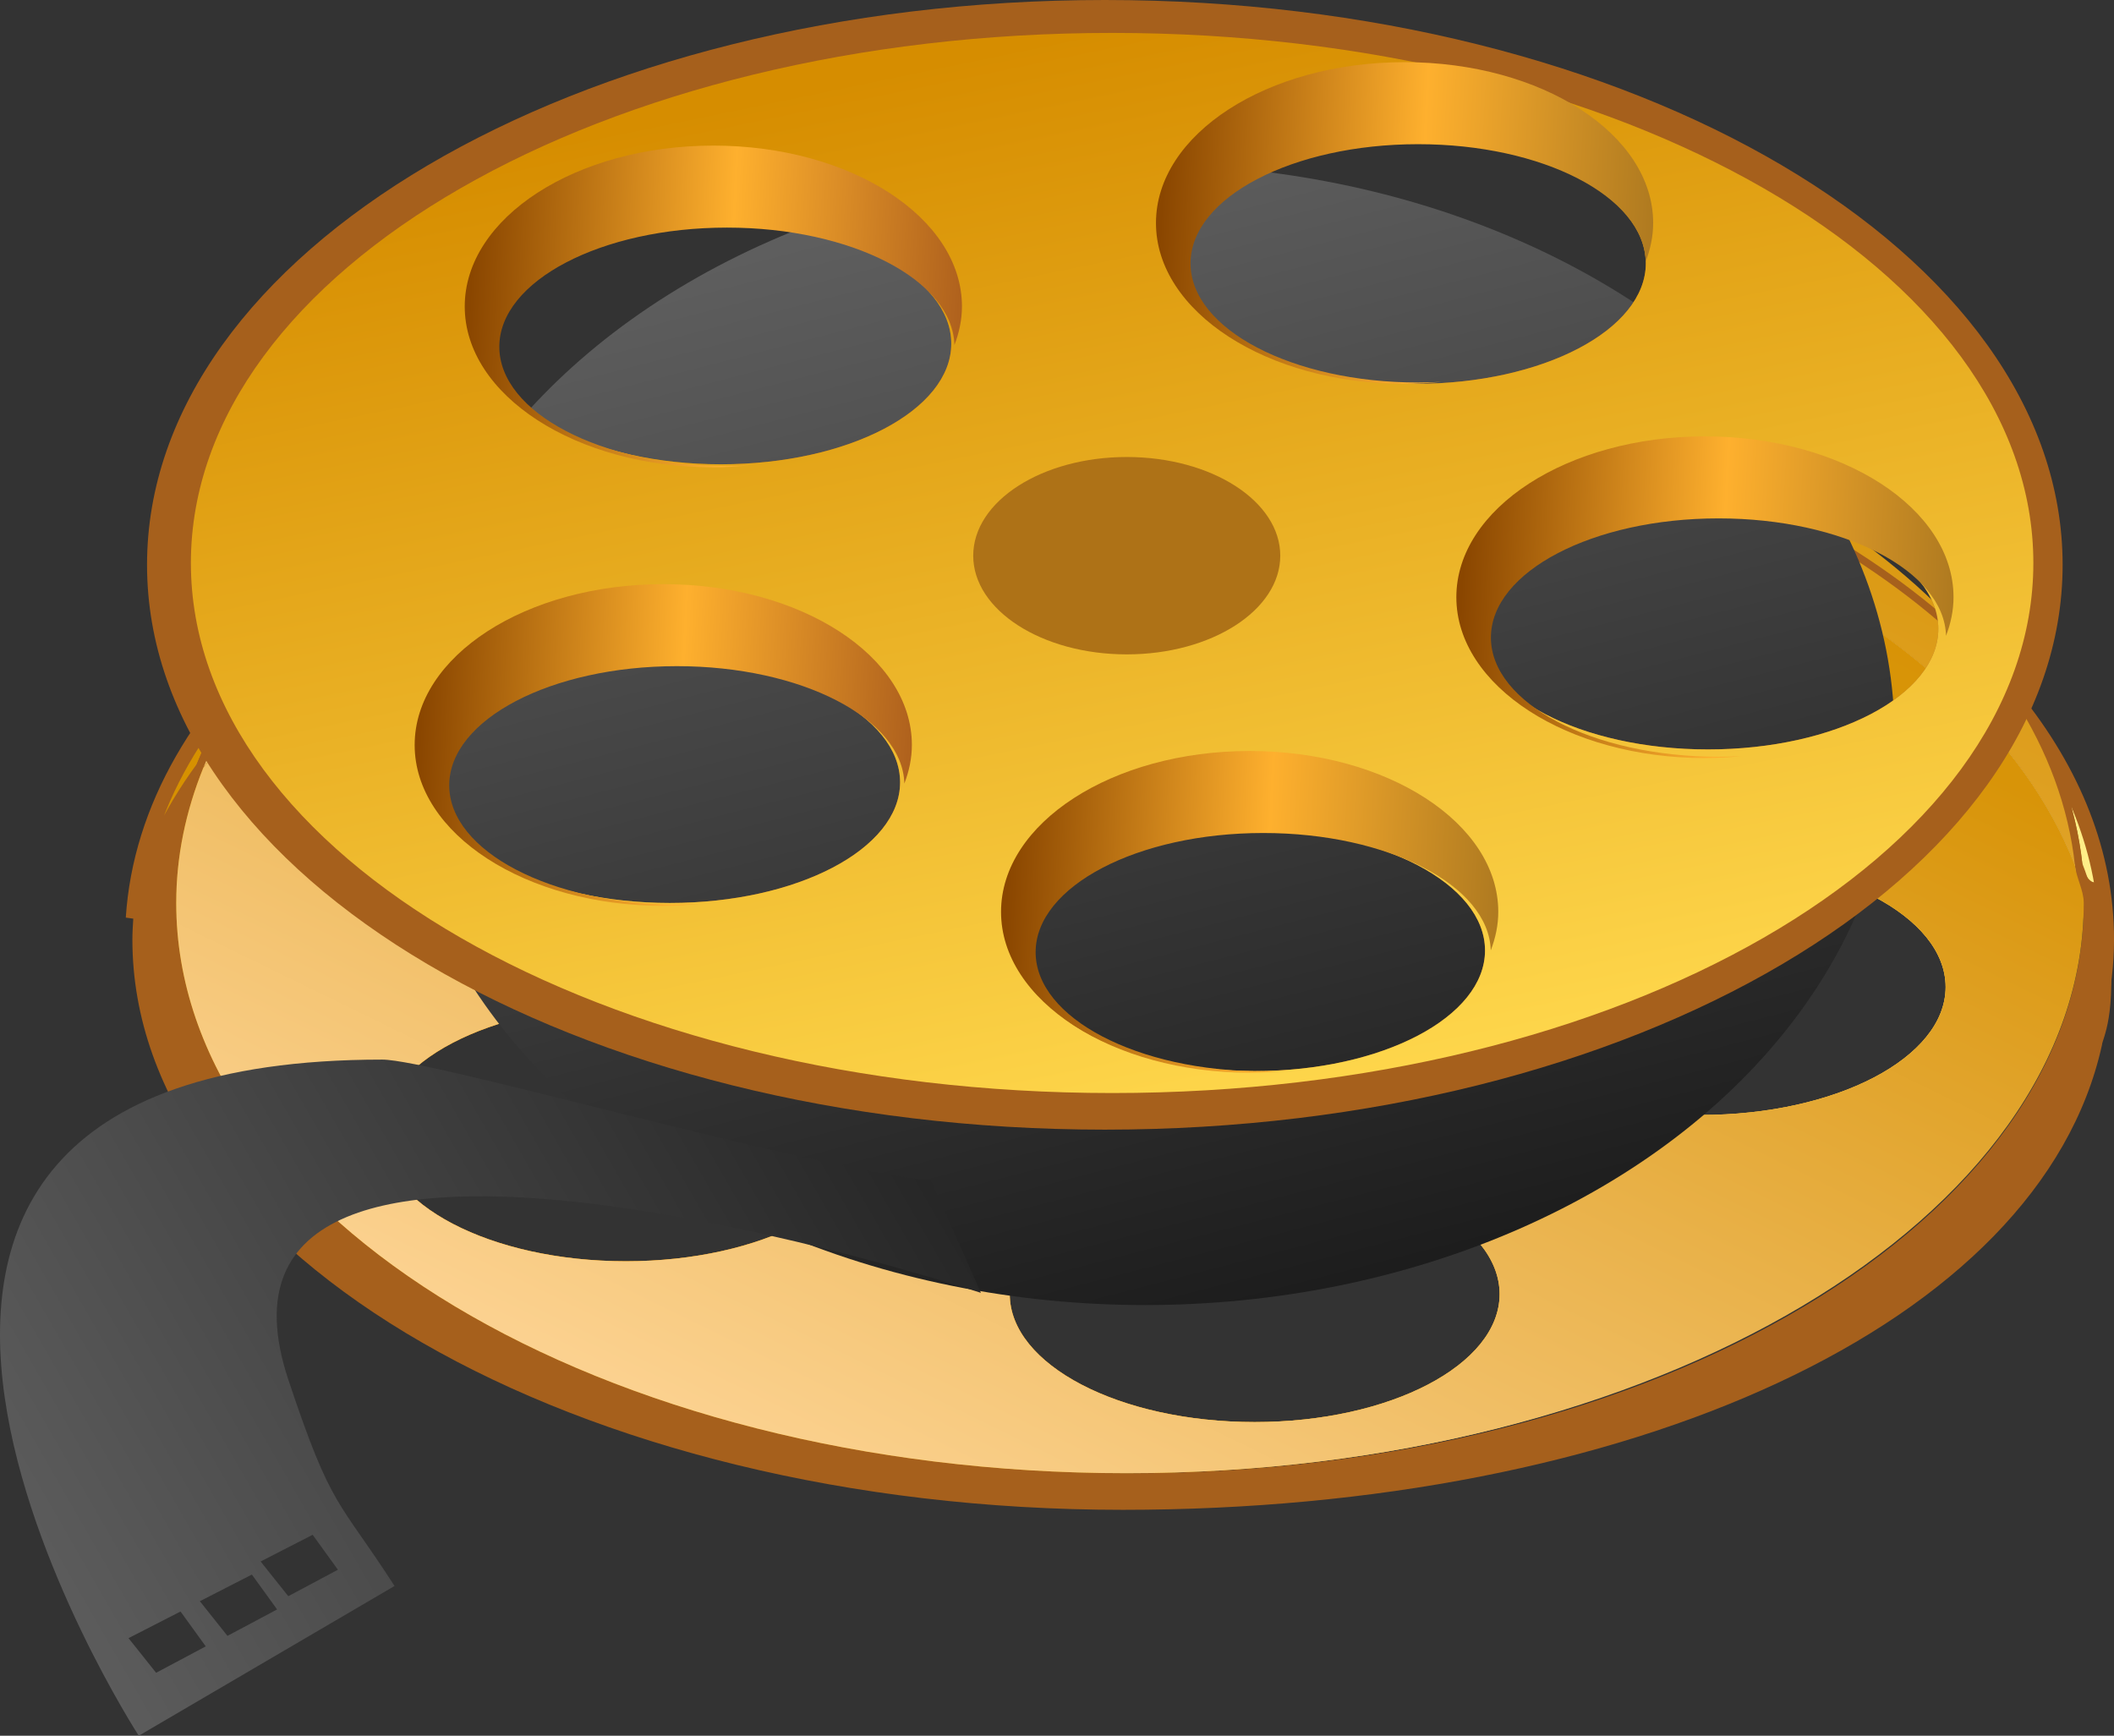 <?xml version="1.0" encoding="iso-8859-1"?>
<!-- Generator: Adobe Illustrator 12.0.1, SVG Export Plug-In . SVG Version: 6.00 Build 51448)  -->
<!DOCTYPE svg PUBLIC "-//W3C//DTD SVG 1.1//EN" "http://www.w3.org/Graphics/SVG/1.1/DTD/svg11.dtd">
<svg  version="1.1" id="&#x56FE;&#x5C42;_1" xmlns="http://www.w3.org/2000/svg" xmlns:xlink="http://www.w3.org/1999/xlink" width="105.328" height="86.482"
	 viewBox="0 0 105.328 86.482" style="overflow:visible;enable-background:new 0 0 105.328 86.482;" xml:space="preserve">
<rect x="0" y="0" width="105.328" height="86.482" fill="#333333" stroke="none"/>
<linearGradient id="XMLID_16_" gradientUnits="userSpaceOnUse" x1="6092.307" y1="42.177" x2="6161.843" y2="45.337" gradientTransform="matrix(-1 0 0 1 6204.598 0)">
	<stop  offset="0.017" style="stop-color:#FFFFB0"/>
	<stop  offset="0.275" style="stop-color:#FED64B"/>
	<stop  offset="1" style="stop-color:#D69100"/>
</linearGradient>
<path style="fill:url(#XMLID_16_);stroke:#A6601C;stroke-width:0.75;" d="M103.383,43.114c-0.316-2.905-1.359-5.69-3.021-8.295
	c2.941,3.646,4.592,7.706,4.592,11.991c0,1.227-0.148,2.432-0.41,3.618c0.021-0.354,0.045-0.709,0.045-1.067
	C104.588,47.214,104.162,45.126,103.383,43.114z"/>
<linearGradient id="XMLID_17_" gradientUnits="userSpaceOnUse" x1="6092.689" y1="33.737" x2="6162.249" y2="36.899" gradientTransform="matrix(-1 0 0 1 6204.598 0)">
	<stop  offset="0.017" style="stop-color:#FFFFB0"/>
	<stop  offset="0.275" style="stop-color:#FED64B"/>
	<stop  offset="1" style="stop-color:#D69100"/>
</linearGradient>
<path style="fill:url(#XMLID_17_);stroke:#A6601C;stroke-width:0.75;" d="M6.642,45.743C6.995,40.265,10.018,35.179,15,30.921
	c-2.16,2.269-3.814,4.733-4.87,7.339C8.403,40.608,7.22,43.12,6.642,45.743z"/>
<path style="fill:#A6601C;" d="M55.943,75.226c-27.255,0-49.347-12.722-49.347-28.415c0-0.357,0.024-0.714,0.046-1.067
	c0.58-2.623,1.766-5.135,3.5-7.483c-0.877,2.158-1.353,4.41-1.353,6.73c0,15.69,21.272,28.412,47.518,28.412
	c26.242,0,47.515-12.722,47.515-28.412c0-0.631-0.047-1.255-0.115-1.876c0.783,2.012,0.91-0.801,1.35,3.367
	c0.438,4.165-0.307,5.234-0.33,5.591C101.639,66.054,81.063,75.226,55.943,75.226z"/>
<linearGradient id="XMLID_18_" gradientUnits="userSpaceOnUse" x1="6168.315" y1="76.638" x2="6133.532" y2="5.493" gradientTransform="matrix(-1 0 0 1 6204.598 0)">
	<stop  offset="0" style="stop-color:#FED69A"/>
	<stop  offset="1" style="stop-color:#D69100"/>
</linearGradient>
<path style="fill:url(#XMLID_18_);" d="M55.776,18.396c-16.972,0-31.937,4.968-40.776,12.524
	c8.156-8.567,23.519-14.346,41.141-14.346c20.18,0,37.401,7.577,44.221,18.245C92.533,25.123,75.517,18.396,55.776,18.396z"/>
<linearGradient id="XMLID_19_" gradientUnits="userSpaceOnUse" x1="6092.895" y1="29.25" x2="6162.461" y2="32.412" gradientTransform="matrix(-1 0 0 1 6204.598 0)">
	<stop  offset="0.017" style="stop-color:#FFFFB0"/>
	<stop  offset="0.275" style="stop-color:#FED64B"/>
	<stop  offset="1" style="stop-color:#D69100"/>
</linearGradient>
<path style="fill:url(#XMLID_19_);stroke:#A6601C;stroke-width:0.75;" d="M55.413,20.947c-20.345,0-37.8,7.137-45.283,17.313
	c1.056-2.605,2.71-5.07,4.87-7.339c8.84-7.557,23.805-12.524,40.776-12.524c19.741,0,36.757,6.727,44.585,16.423
	c1.662,2.604,2.705,5.39,3.021,8.295C98.453,30.429,78.856,20.947,55.413,20.947z"/>
<linearGradient id="XMLID_20_" gradientUnits="userSpaceOnUse" x1="6165.998" y1="77.77" x2="6131.218" y2="6.629" gradientTransform="matrix(-1 0 0 1 6204.598 0)">
	<stop  offset="0" style="stop-color:#FED69A"/>
	<stop  offset="1" style="stop-color:#D69100"/>
</linearGradient>
<path style="fill:url(#XMLID_20_);" d="M55.413,20.947c-20.345,0-37.8,7.137-45.283,17.313c1.056-2.605,2.71-5.07,4.87-7.339
	c8.84-7.557,23.805-12.524,40.776-12.524c19.741,0,36.757,6.727,44.585,16.423c1.662,2.604,2.705,5.39,3.021,8.295
	C98.453,30.429,78.856,20.947,55.413,20.947z"/>
<path style="fill:#A6601C;" d="M10.129,38.26c-0.873,2.158-1.348,4.41-1.348,6.73c0,15.69,21.202,28.412,47.358,28.412
	c26.153,0,47.356-12.722,47.356-28.412c0-0.631-0.047-1.255-0.113-1.876c-4.93-12.686-24.527-22.167-47.97-22.167
	C35.068,20.947,17.613,28.084,10.129,38.26z M84.736,55.553c-6.74,0-12.204-2.853-12.204-6.375c0-3.52,5.464-6.374,12.204-6.374
	c6.74,0,12.203,2.854,12.203,6.374C96.939,52.7,91.477,55.553,84.736,55.553z M50.31,64.479c0-3.522,5.464-6.376,12.204-6.376
	s12.203,2.854,12.203,6.376c0,3.521-5.463,6.374-12.203,6.374S50.31,68,50.31,64.479z M18.983,56.465
	c0-3.522,5.464-6.374,12.204-6.374c6.739,0,12.203,2.852,12.203,6.374c0,3.52-5.464,6.376-12.203,6.376
	C24.447,62.841,18.983,59.984,18.983,56.465z"/>
<linearGradient id="XMLID_21_" gradientUnits="userSpaceOnUse" x1="6092.19" y1="44.598" x2="6161.751" y2="47.759" gradientTransform="matrix(-1 0 0 1 6204.598 0)">
	<stop  offset="0.017" style="stop-color:#FFFFB0"/>
	<stop  offset="0.275" style="stop-color:#FED64B"/>
	<stop  offset="1" style="stop-color:#D69100"/>
</linearGradient>
<path style="fill:url(#XMLID_21_);" d="M10.129,38.26c-0.873,2.158-1.348,4.41-1.348,6.73c0,15.69,21.202,28.412,47.358,28.412
	c26.153,0,47.356-12.722,47.356-28.412c0-0.631-0.047-1.255-0.113-1.876c-4.93-12.686-24.527-22.167-47.97-22.167
	C35.068,20.947,17.613,28.084,10.129,38.26z M84.736,55.553c-6.74,0-12.204-2.853-12.204-6.375c0-3.52,5.464-6.374,12.204-6.374
	c6.74,0,12.203,2.854,12.203,6.374C96.939,52.7,91.477,55.553,84.736,55.553z M50.31,64.479c0-3.522,5.464-6.376,12.204-6.376
	s12.203,2.854,12.203,6.376c0,3.521-5.463,6.374-12.203,6.374S50.31,68,50.31,64.479z M18.983,56.465
	c0-3.522,5.464-6.374,12.204-6.374c6.739,0,12.203,2.852,12.203,6.374c0,3.52-5.464,6.376-12.203,6.376
	C24.447,62.841,18.983,59.984,18.983,56.465z"/>
<linearGradient id="XMLID_22_" gradientUnits="userSpaceOnUse" x1="6164.629" y1="78.438" x2="6129.847" y2="7.293" gradientTransform="matrix(-1 0 0 1 6204.598 0)">
	<stop  offset="0" style="stop-color:#FED69A"/>
	<stop  offset="0.781" style="stop-color:#D89408"/>
	<stop  offset="1" style="stop-color:#D69100"/>
</linearGradient>
<path style="fill:url(#XMLID_22_);" d="M10.129,38.26c-0.873,2.158-1.348,4.41-1.348,6.73c0,15.69,21.202,28.412,47.358,28.412
	c26.153,0,47.682-12.722,47.682-28.412c0-0.631-0.373-1.255-0.439-1.876c-4.93-12.686-24.527-22.167-47.97-22.167
	C35.068,20.947,17.613,28.084,10.129,38.26z M84.736,55.553c-6.74,0-12.204-2.853-12.204-6.375c0-3.52,5.464-6.374,12.204-6.374
	c6.74,0,12.203,2.854,12.203,6.374C96.939,52.7,91.477,55.553,84.736,55.553z M50.31,64.479c0-3.522,5.464-6.376,12.204-6.376
	s12.203,2.854,12.203,6.376c0,3.521-5.463,6.374-12.203,6.374S50.31,68,50.31,64.479z M18.983,56.465
	c0-3.522,5.464-6.374,12.204-6.374c6.739,0,12.203,2.852,12.203,6.374c0,3.52-5.464,6.376-12.203,6.376
	C24.447,62.841,18.983,59.984,18.983,56.465z"/>
<linearGradient id="XMLID_23_" gradientUnits="userSpaceOnUse" x1="6155.653" y1="5.197" x2="6137.947" y2="73.808" gradientTransform="matrix(-1 0 0 1 6204.598 0)">
	<stop  offset="0" style="stop-color:#636363"/>
	<stop  offset="1" style="stop-color:#121212"/>
</linearGradient>
<ellipse style="fill:url(#XMLID_23_);" cx="57.051" cy="36.609" rx="37.34" ry="28.415"/>
<path style="fill:#A6601C;" d="M7.326,28.141c0,15.544,21.364,28.143,47.723,28.143c26.354,0,47.719-12.599,47.719-28.143
	C102.768,12.6,81.402,0,55.048,0C28.69,0,7.326,12.6,7.326,28.141z M82.002,13.115c0,3.319-5.137,6.01-11.475,6.01
	c-6.337,0-11.475-2.691-11.475-6.01c0-3.32,5.138-6.011,11.475-6.011C76.865,7.104,82.002,9.795,82.002,13.115z M73.625,31.329
	c0-3.319,5.138-6.011,11.475-6.011c6.338,0,11.475,2.691,11.475,6.011c0,3.318-5.137,6.011-11.475,6.011
	C78.762,37.34,73.625,34.647,73.625,31.329z M51.039,47.357c0-3.321,5.138-6.011,11.475-6.011c6.338,0,11.476,2.689,11.476,6.011
	c0,3.319-5.138,6.009-11.476,6.009C56.176,53.366,51.039,50.677,51.039,47.357z M35.92,23.133c-6.337,0-11.475-2.691-11.475-6.01
	c0-3.32,5.138-6.011,11.475-6.011c6.338,0,11.476,2.691,11.476,6.011C47.396,20.441,42.258,23.133,35.92,23.133z M21.896,38.979
	c0-3.319,5.137-6.011,11.475-6.011s11.475,2.691,11.475,6.011s-5.137,6.011-11.475,6.011S21.896,42.299,21.896,38.979z"/>
<linearGradient id="XMLID_24_" gradientUnits="userSpaceOnUse" x1="6143.574" y1="55.186" x2="6154.502" y2="2.368" gradientTransform="matrix(-1 0 0 1 6204.598 0)">
	<stop  offset="0" style="stop-color:#FED64B"/>
	<stop  offset="1" style="stop-color:#D68D00"/>
</linearGradient>
<path style="fill:url(#XMLID_24_);" d="M9.511,28.05c0,14.586,20.549,26.41,45.901,26.41c25.347,0,45.898-11.824,45.898-26.41
	c0-14.585-20.551-26.41-45.898-26.41C30.06,1.64,9.511,13.464,9.511,28.05z M82.002,13.115c0,3.319-5.137,6.01-11.475,6.01
	c-6.337,0-11.475-2.691-11.475-6.01c0-3.32,5.138-6.011,11.475-6.011C76.865,7.104,82.002,9.795,82.002,13.115z M73.625,31.329
	c0-3.319,5.138-6.011,11.475-6.011c6.338,0,11.475,2.691,11.475,6.011c0,3.318-5.137,6.011-11.475,6.011
	C78.762,37.34,73.625,34.647,73.625,31.329z M51.039,47.357c0-3.321,5.138-6.011,11.475-6.011c6.338,0,11.476,2.689,11.476,6.011
	c0,3.319-5.138,6.009-11.476,6.009C56.176,53.366,51.039,50.677,51.039,47.357z M35.92,23.133c-6.337,0-11.475-2.691-11.475-6.01
	c0-3.32,5.138-6.011,11.475-6.011c6.338,0,11.476,2.691,11.476,6.011C47.396,20.441,42.258,23.133,35.92,23.133z M21.896,38.979
	c0-3.319,5.137-6.011,11.475-6.011s11.475,2.691,11.475,6.011s-5.137,6.011-11.475,6.011S21.896,42.299,21.896,38.979z"/>
<ellipse style="fill:#AE7217;" cx="56.139" cy="27.687" rx="7.649" ry="4.917"/>
<g>
	
		<linearGradient id="XMLID_25_" gradientUnits="userSpaceOnUse" x1="6122.255" y1="11.711" x2="6146.719" y2="10.523" gradientTransform="matrix(-1 0 0 1 6204.598 0)">
		<stop  offset="0" style="stop-color:#AF7A20"/>
		<stop  offset="0.472" style="stop-color:#FEB02E"/>
		<stop  offset="1" style="stop-color:#8A4600"/>
	</linearGradient>
	<path style="fill:url(#XMLID_25_);" d="M69.982,3.097c6.84,0,12.385,3.587,12.385,8.014c0,0.664-0.139,1.305-0.373,1.922
		c-0.092-3.238-5.127-5.849-11.335-5.849c-6.263,0-11.342,2.658-11.342,5.937c0,3.279,5.079,5.938,11.342,5.938
		c0.39,0,0.775-0.011,1.155-0.031c-0.6,0.058-1.208,0.098-1.832,0.098c-6.842,0-12.387-3.588-12.387-8.015
		C57.595,6.684,63.14,3.097,69.982,3.097z"/>
	<path style="fill:none;" d="M71.814,19.027c4.984-0.479,8.991-2.873,10.18-5.995c0.002,0.03,0.008,0.059,0.008,0.088"/>
	<path style="fill:none;" d="M59.317,13.12c0-3.279,5.079-5.937,11.342-5.937c6.208,0,11.244,2.611,11.335,5.849
		c-1.189,3.122-5.196,5.516-10.18,5.995c-0.38,0.02-0.766,0.031-1.155,0.031C64.396,19.059,59.317,16.399,59.317,13.12z"/>
</g>
<g>
	
		<linearGradient id="XMLID_26_" gradientUnits="userSpaceOnUse" x1="6107.29" y1="30.357" x2="6131.753" y2="29.169" gradientTransform="matrix(-1 0 0 1 6204.598 0)">
		<stop  offset="0" style="stop-color:#AF7A20"/>
		<stop  offset="0.472" style="stop-color:#FEB02E"/>
		<stop  offset="1" style="stop-color:#8A4600"/>
	</linearGradient>
	<path style="fill:url(#XMLID_26_);" d="M84.947,21.742c6.84,0,12.385,3.588,12.385,8.013c0,0.664-0.137,1.306-0.373,1.923
		c-0.09-3.238-5.127-5.85-11.334-5.85c-6.264,0-11.342,2.659-11.342,5.937c0,3.28,5.078,5.939,11.342,5.939
		c0.389,0,0.775-0.01,1.154-0.03c-0.6,0.057-1.207,0.096-1.832,0.096c-6.841,0-12.386-3.588-12.386-8.015
		C72.561,25.33,78.106,21.742,84.947,21.742z"/>
	<path style="fill:none;" d="M86.779,37.674c4.984-0.481,8.99-2.873,10.18-5.996c0.002,0.03,0.01,0.059,0.01,0.087"/>
	<path style="fill:none;" d="M74.283,31.765c0-3.277,5.078-5.937,11.342-5.937c6.207,0,11.244,2.611,11.334,5.85
		c-1.189,3.123-5.195,5.515-10.18,5.996c-0.379,0.021-0.766,0.03-1.154,0.03C79.361,37.704,74.283,35.045,74.283,31.765z"/>
</g>
<g>
	
		<linearGradient id="XMLID_27_" gradientUnits="userSpaceOnUse" x1="6129.972" y1="46.033" x2="6154.436" y2="44.846" gradientTransform="matrix(-1 0 0 1 6204.598 0)">
		<stop  offset="0" style="stop-color:#AF7A20"/>
		<stop  offset="0.472" style="stop-color:#FEB02E"/>
		<stop  offset="1" style="stop-color:#8A4600"/>
	</linearGradient>
	<path style="fill:url(#XMLID_27_);" d="M62.263,37.418c6.841,0,12.387,3.588,12.387,8.015c0,0.663-0.139,1.304-0.374,1.921
		c-0.091-3.238-5.127-5.85-11.335-5.85c-6.264,0-11.342,2.659-11.342,5.938c0,3.276,5.078,5.938,11.342,5.938
		c0.389,0,0.774-0.012,1.154-0.03c-0.6,0.057-1.208,0.097-1.832,0.097c-6.841,0-12.387-3.589-12.387-8.014
		C49.876,41.006,55.422,37.418,62.263,37.418z"/>
	<path style="fill:none;" d="M64.095,53.35c4.985-0.48,8.991-2.875,10.181-5.996c0.001,0.028,0.009,0.059,0.009,0.089"/>
	<path style="fill:none;" d="M51.599,47.442c0-3.279,5.078-5.938,11.342-5.938c6.208,0,11.244,2.611,11.335,5.85
		c-1.189,3.121-5.195,5.516-10.181,5.996c-0.38,0.019-0.766,0.03-1.154,0.03C56.677,53.38,51.599,50.719,51.599,47.442z"/>
</g>
<g>
	
		<linearGradient id="XMLID_28_" gradientUnits="userSpaceOnUse" x1="6159.19" y1="37.72" x2="6183.653" y2="36.533" gradientTransform="matrix(-1 0 0 1 6204.598 0)">
		<stop  offset="0" style="stop-color:#AF611D"/>
		<stop  offset="0.472" style="stop-color:#FEB02E"/>
		<stop  offset="1" style="stop-color:#8A4600"/>
	</linearGradient>
	<path style="fill:url(#XMLID_28_);" d="M33.046,29.105c6.842,0,12.387,3.587,12.387,8.014c0,0.664-0.138,1.304-0.374,1.921
		c-0.091-3.238-5.126-5.849-11.334-5.849c-6.264,0-11.343,2.659-11.343,5.938c0,3.277,5.079,5.938,11.343,5.938
		c0.389,0,0.774-0.011,1.154-0.032c-0.6,0.057-1.208,0.099-1.833,0.099c-6.841,0-12.386-3.588-12.386-8.015
		S26.206,29.105,33.046,29.105z"/>
	<path style="fill:none;" d="M34.879,45.035c4.984-0.479,8.99-2.873,10.18-5.995c0.001,0.03,0.009,0.061,0.009,0.089"/>
	<path style="fill:none;" d="M22.382,39.129c0-3.278,5.079-5.938,11.343-5.938c6.208,0,11.243,2.61,11.334,5.849
		c-1.189,3.122-5.195,5.517-10.18,5.995c-0.38,0.021-0.766,0.032-1.154,0.032C27.461,45.067,22.382,42.406,22.382,39.129z"/>
</g>
<g>
	
		<linearGradient id="XMLID_29_" gradientUnits="userSpaceOnUse" x1="6156.694" y1="15.869" x2="6181.158" y2="14.682" gradientTransform="matrix(-1 0 0 1 6204.598 0)">
		<stop  offset="0" style="stop-color:#AF611D"/>
		<stop  offset="0.472" style="stop-color:#FEB02E"/>
		<stop  offset="1" style="stop-color:#8A4600"/>
	</linearGradient>
	<path style="fill:url(#XMLID_29_);" d="M35.542,7.254c6.841,0,12.386,3.588,12.386,8.014c0,0.664-0.138,1.305-0.374,1.922
		c-0.09-3.239-5.127-5.85-11.334-5.85c-6.264,0-11.342,2.659-11.342,5.938c0,3.278,5.078,5.938,11.342,5.938
		c0.389,0,0.774-0.011,1.154-0.031c-0.6,0.058-1.207,0.099-1.832,0.099c-6.842,0-12.387-3.588-12.387-8.015
		C23.156,10.842,28.701,7.254,35.542,7.254z"/>
	<path style="fill:none;" d="M37.375,23.185c4.985-0.479,8.99-2.873,10.18-5.995c0.002,0.029,0.009,0.058,0.009,0.088"/>
	<path style="fill:none;" d="M24.878,17.278c0-3.279,5.078-5.938,11.342-5.938c6.207,0,11.244,2.611,11.334,5.85
		c-1.189,3.122-5.194,5.515-10.18,5.995c-0.38,0.021-0.766,0.031-1.154,0.031C29.957,23.216,24.878,20.556,24.878,17.278z"/>
</g>
<g>
	
		<linearGradient id="XMLID_30_" gradientUnits="userSpaceOnUse" x1="6209.852" y1="78.768" x2="6146.097" y2="42.069" gradientTransform="matrix(-1 0 0 1 6204.598 0)">
		<stop  offset="0" style="stop-color:#636363"/>
		<stop  offset="1" style="stop-color:#121212"/>
	</linearGradient>
	<path style="fill:url(#XMLID_30_);" d="M6.914,86.482l12.743-7.461c-2.796-4.349-3.107-3.728-5.284-10.256
		c-5.89-17.663,34.5-4.349,34.5-4.349l-2.486-5.597c-6.217-0.622-24.852-6.025-27.338-6.025
		C-14.935,52.795,6.914,86.482,6.914,86.482z M14.363,79.529l-1.377-1.729l2.592-1.33l1.258,1.741L14.363,79.529z M11.333,81.507
		L9.958,79.78l2.592-1.328l1.256,1.737L11.333,81.507z M6.403,81.62l2.592-1.328l1.256,1.737l-2.472,1.317L6.403,81.62z"/>
</g>
</svg>
